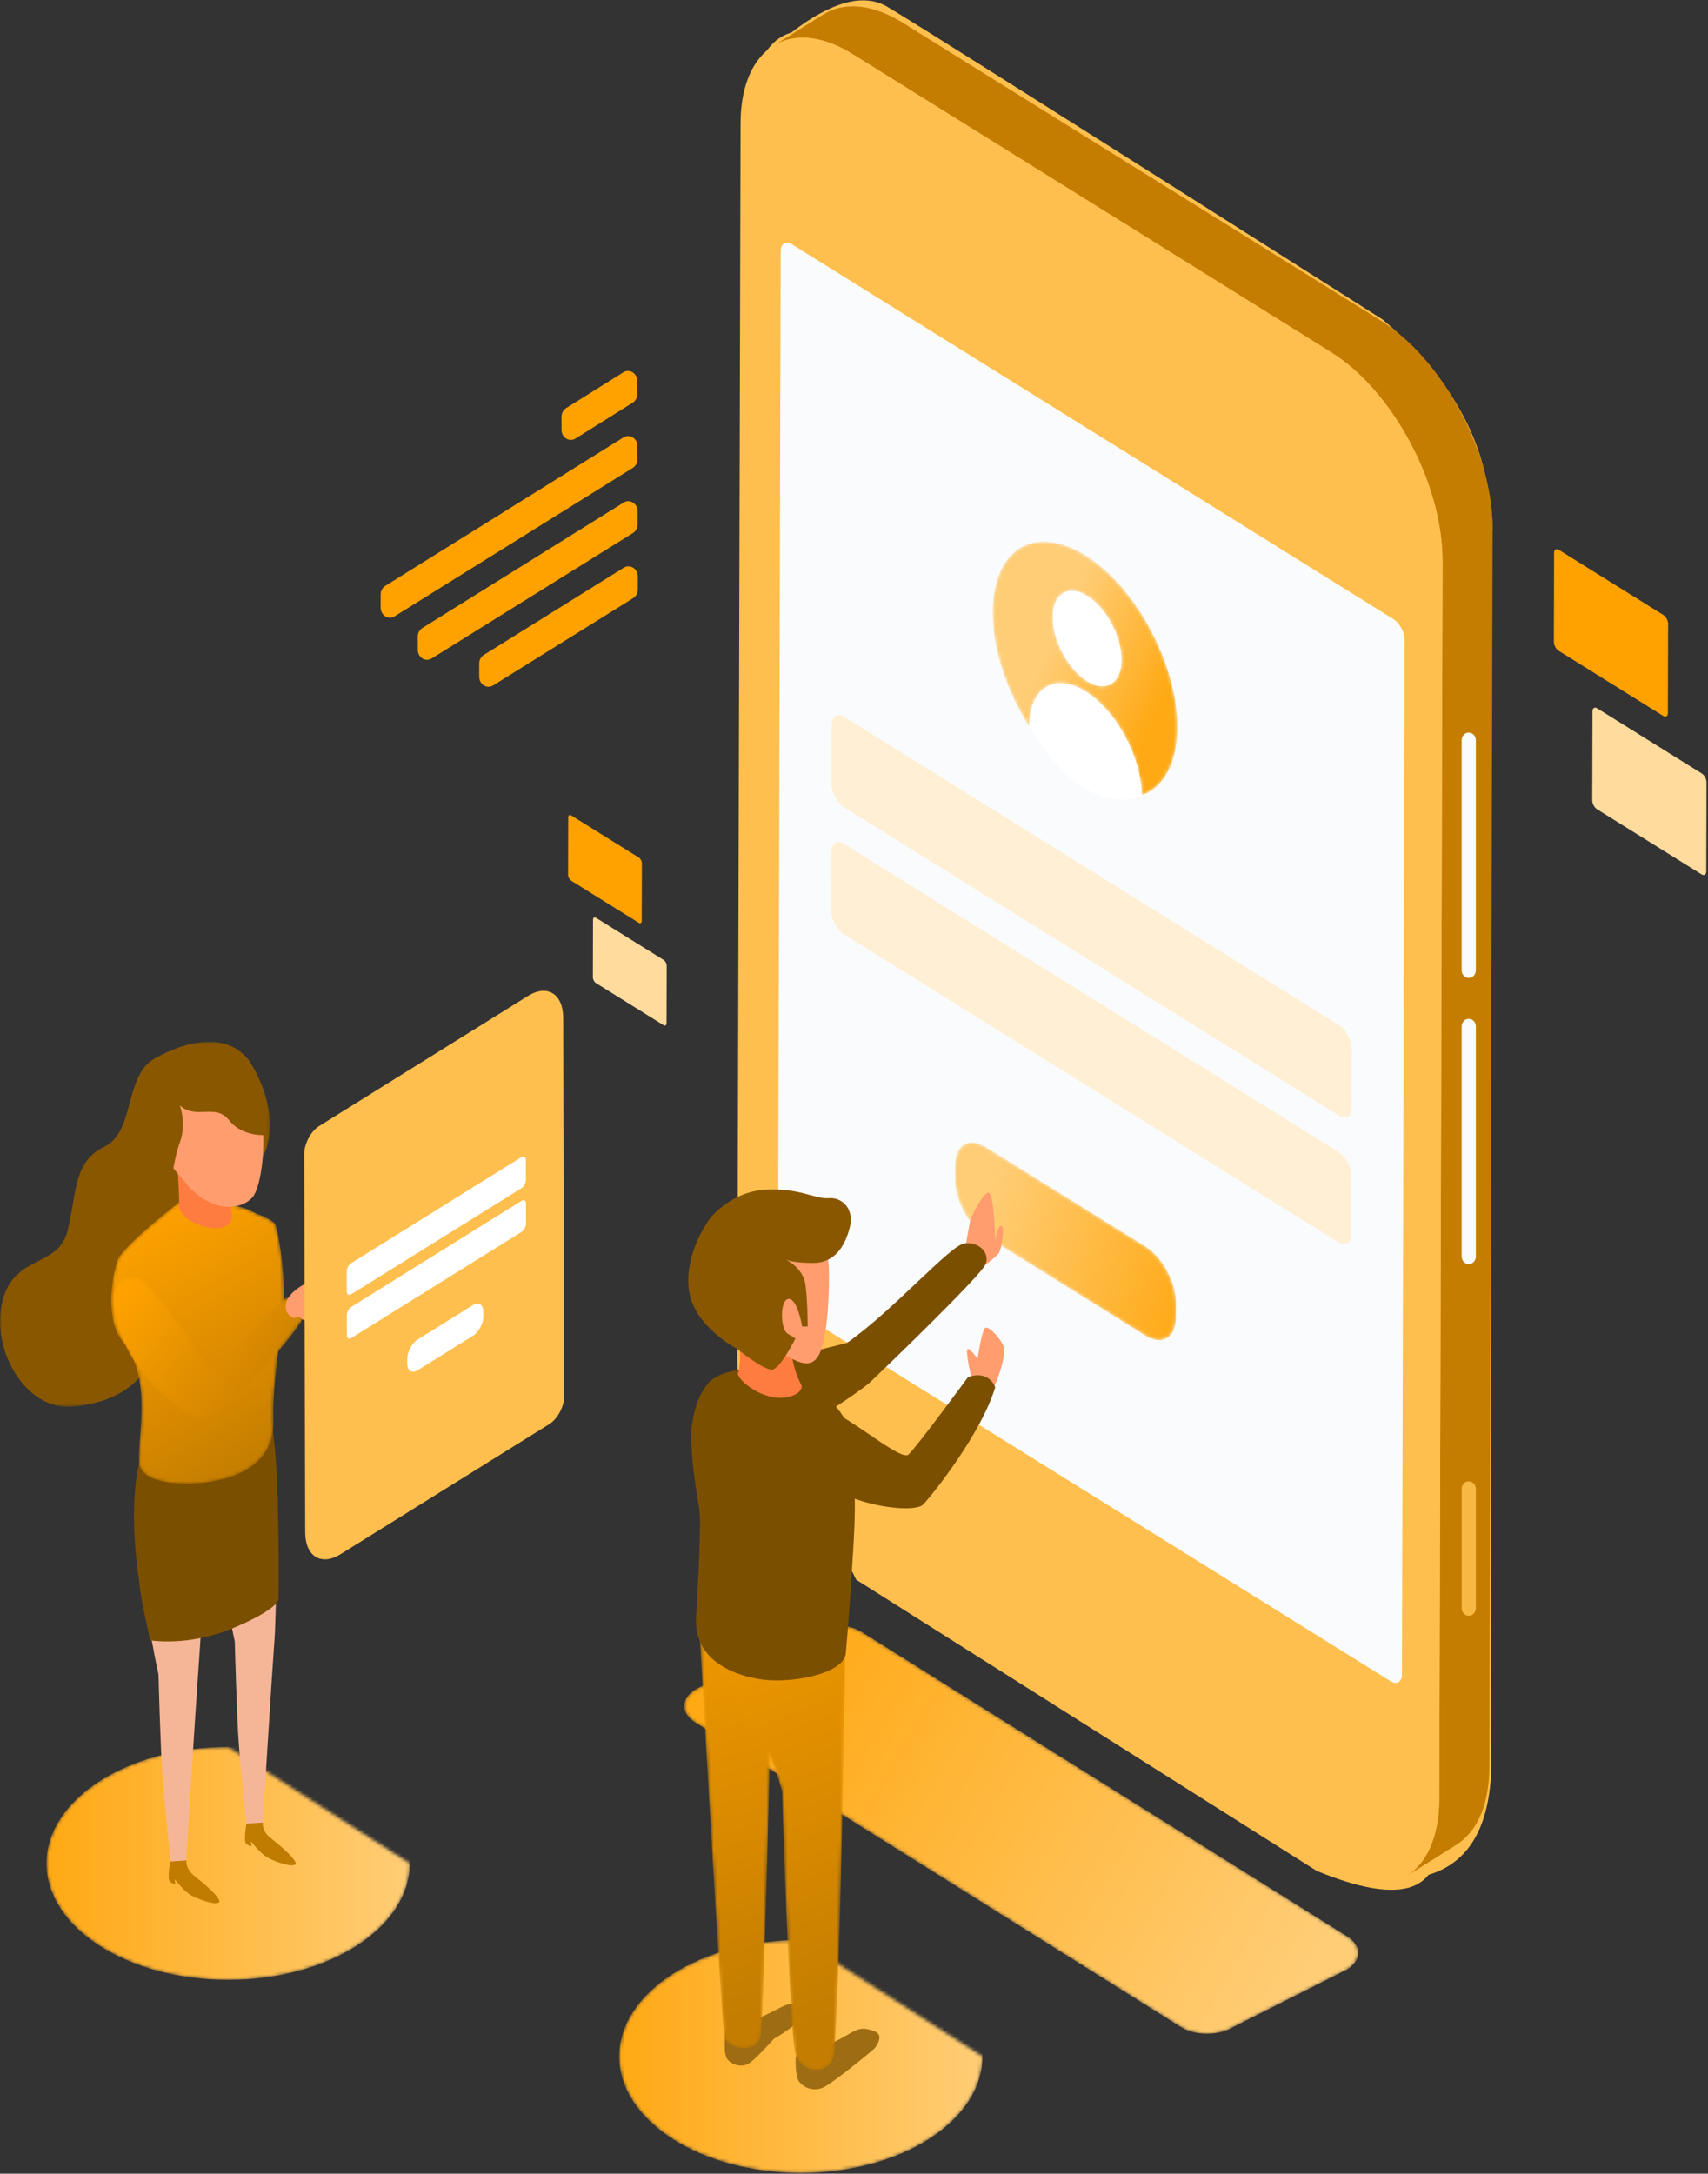 <?xml version="1.0" encoding="UTF-8"?>
<svg width="518px" height="659px" viewBox="0 0 518 659" version="1.1" xmlns="http://www.w3.org/2000/svg" xmlns:xlink="http://www.w3.org/1999/xlink">
    <rect x="0" y="0" width="518" height="659" fill="#333333" stroke="none"/>
    <!-- Generator: Sketch 53 (72520) - https://sketchapp.com -->
    <title>Group 6</title>
    <desc>Created with Sketch.</desc>
    <defs>
        <path d="M3.895,19.706 L38.426,2.265 C42.852,-0.491 50.013,-0.491 54.411,2.265 L201.69,94.6 C206.096,97.363 206.064,101.832 201.636,104.588 L167.108,122.028 C162.672,124.789 155.528,124.789 151.122,122.028 L3.844,29.695 C-0.554,26.937 -0.539,22.468 3.895,19.706 Z" id="path-1"></path>
        <linearGradient x1="4.848%" y1="31.631%" x2="99.111%" y2="65.1%" id="linearGradient-3">
            <stop stop-color="#FFA914" offset="0%"></stop>
            <stop stop-color="#FFCD76" offset="100%"></stop>
        </linearGradient>
        <path d="M24.877,0.308 C24.645,0.31 24.422,0.333 24.193,0.342 L24.193,0.342 C24.018,0.349 23.839,0.358 23.664,0.369 L23.664,0.369 C23.482,0.382 23.295,0.38 23.116,0.398 L23.116,0.398 C22.449,0.463 21.796,0.565 21.159,0.702 L21.159,0.702 C21.147,0.706 21.135,0.711 21.124,0.715 L21.124,0.715 C20.982,0.745 20.848,0.803 20.707,0.837 L20.707,0.837 C20.052,0.999 19.405,1.17 18.786,1.41 L18.786,1.41 C18.714,1.437 18.644,1.475 18.572,1.503 L18.572,1.503 C18.467,1.543 18.368,1.593 18.263,1.638 L18.263,1.638 C17.494,1.962 16.746,2.335 16.037,2.78 L16.037,2.78 L0.851,12.299 C1.562,11.854 2.311,11.483 3.081,11.156 L3.081,11.156 C3.184,11.112 3.284,11.064 3.388,11.021 L3.388,11.021 C4.076,10.745 4.795,10.536 5.526,10.354 L5.526,10.354 C5.666,10.322 5.796,10.264 5.94,10.234 L5.94,10.234 C6.759,10.054 7.612,9.949 8.48,9.888 L8.48,9.888 C8.655,9.875 8.832,9.868 9.011,9.861 L9.011,9.861 C9.852,9.827 10.71,9.838 11.591,9.917 L11.591,9.917 C11.694,9.926 11.801,9.94 11.906,9.951 L11.906,9.951 C12.824,10.046 13.762,10.198 14.718,10.417 L14.718,10.417 C14.817,10.439 14.914,10.464 15.012,10.488 L15.012,10.488 C15.992,10.723 16.986,11.022 18.003,11.391 L18.003,11.391 C18.071,11.415 18.141,11.438 18.211,11.463 L18.211,11.463 C19.27,11.856 20.343,12.319 21.433,12.855 L21.433,12.855 C21.508,12.893 21.581,12.931 21.654,12.967 L21.654,12.967 C22.761,13.523 23.881,14.144 25.017,14.85 L25.017,14.85 L169.991,105.148 C171.14,105.863 172.271,106.642 173.389,107.478 L173.389,107.478 C173.456,107.526 173.521,107.578 173.59,107.629 L173.59,107.629 C174.629,108.414 175.659,109.251 176.669,110.133 L176.669,110.133 C176.782,110.232 176.896,110.333 177.009,110.432 L177.009,110.432 C177.987,111.296 178.95,112.206 179.897,113.153 L179.897,113.153 C180.008,113.266 180.124,113.378 180.234,113.493 L180.234,113.493 C181.19,114.465 182.13,115.477 183.049,116.525 L183.049,116.525 C183.128,116.615 183.206,116.701 183.285,116.79 L183.285,116.79 C184.264,117.92 185.222,119.087 186.152,120.297 L186.152,120.297 C186.164,120.309 186.174,120.324 186.184,120.336 L186.184,120.336 C187.138,121.575 188.061,122.85 188.956,124.159 L188.956,124.159 C188.956,124.159 188.956,124.159 188.957,124.161 L188.957,124.161 C189.773,125.356 190.558,126.588 191.324,127.835 L191.324,127.835 C191.796,128.61 192.243,129.405 192.696,130.196 L192.696,130.196 C193.071,130.853 193.462,131.501 193.822,132.171 L193.822,132.171 C193.991,132.486 194.153,132.81 194.32,133.13 L194.32,133.13 C194.91,134.256 195.49,135.392 196.032,136.542 L196.032,136.542 C196.09,136.667 196.15,136.791 196.211,136.915 L196.211,136.915 C196.863,138.318 197.486,139.733 198.065,141.16 L198.065,141.16 C198.095,141.234 198.121,141.306 198.152,141.378 L198.152,141.378 C201.763,150.339 203.864,159.719 203.841,168.396 L203.841,168.396 L219.025,158.879 C219.043,151.185 217.373,142.948 214.484,134.936 L214.484,134.936 L214.507,134.92 C214.293,134.326 214.072,133.732 213.845,133.141 L213.845,133.141 C213.679,132.713 213.506,132.286 213.334,131.859 L213.334,131.859 C213.305,131.787 213.277,131.713 213.249,131.641 L213.249,131.641 C213.214,131.56 213.184,131.478 213.15,131.395 L213.15,131.395 C212.908,130.802 212.658,130.214 212.404,129.627 L212.404,129.627 C212.122,128.979 211.832,128.334 211.535,127.691 L211.535,127.691 C211.49,127.592 211.441,127.495 211.395,127.396 L211.395,127.396 C211.336,127.27 211.276,127.148 211.216,127.025 L211.216,127.025 C210.976,126.512 210.734,126.001 210.482,125.493 L210.482,125.493 C210.168,124.856 209.831,124.233 209.5,123.604 L209.5,123.604 C209.335,123.287 209.175,122.967 209.006,122.654 L209.006,122.654 C208.94,122.529 208.879,122.402 208.811,122.277 L208.811,122.277 C208.512,121.732 208.184,121.208 207.876,120.671 L207.876,120.671 C207.426,119.883 206.98,119.089 206.508,118.318 L206.508,118.318 C206.433,118.194 206.364,118.064 206.289,117.942 L206.289,117.942 C205.595,116.822 204.877,115.72 204.141,114.642 L204.141,114.642 L204.14,114.642 L204.14,114.638 C203.646,113.916 203.142,113.203 202.629,112.503 L202.629,112.503 C202.215,111.934 201.795,111.372 201.366,110.819 L201.366,110.819 C201.358,110.805 201.348,110.789 201.336,110.776 L201.336,110.776 C201.333,110.771 201.326,110.762 201.319,110.756 L201.319,110.756 C200.89,110.196 200.451,109.644 200.007,109.1 L200.007,109.1 C199.573,108.565 199.133,108.038 198.689,107.521 L198.689,107.521 C198.615,107.436 198.54,107.355 198.469,107.272 L198.469,107.272 C198.388,107.182 198.31,107.094 198.232,107.004 L198.232,107.004 C197.923,106.651 197.614,106.295 197.299,105.951 L197.299,105.951 C196.826,105.432 196.351,104.923 195.867,104.424 L195.867,104.424 C195.72,104.271 195.568,104.125 195.418,103.974 L195.418,103.974 C195.306,103.859 195.191,103.745 195.077,103.63 L195.077,103.63 C194.844,103.398 194.612,103.155 194.375,102.926 L194.375,102.926 C193.876,102.442 193.372,101.966 192.864,101.504 L192.864,101.504 C192.642,101.302 192.415,101.111 192.193,100.913 L192.193,100.913 C192.08,100.812 191.966,100.712 191.855,100.613 L191.855,100.613 C191.686,100.467 191.522,100.317 191.354,100.175 L191.354,100.175 C190.86,99.754 190.364,99.345 189.862,98.947 L189.862,98.947 C189.501,98.659 189.136,98.385 188.772,98.11 L188.772,98.11 C188.705,98.06 188.64,98.007 188.573,97.957 L188.573,97.957 C188.51,97.912 188.448,97.861 188.387,97.815 L188.387,97.815 C187.908,97.462 187.429,97.118 186.945,96.787 L186.945,96.787 C186.469,96.459 185.99,96.142 185.508,95.838 L185.508,95.838 C185.397,95.768 185.286,95.697 185.174,95.627 L185.174,95.627 L40.2,5.333 C39.838,5.106 39.479,4.89 39.122,4.681 L39.122,4.681 C38.656,4.409 38.19,4.15 37.73,3.903 L37.73,3.903 C37.429,3.743 37.132,3.597 36.837,3.448 L36.837,3.448 C36.763,3.412 36.692,3.372 36.618,3.338 L36.618,3.338 C36.531,3.295 36.441,3.244 36.356,3.203 L36.356,3.203 C35.899,2.983 35.447,2.776 34.996,2.582 L34.996,2.582 C34.537,2.384 34.081,2.198 33.626,2.027 L33.626,2.027 C33.547,1.997 33.472,1.973 33.394,1.946 L33.394,1.946 C33.324,1.917 33.255,1.896 33.185,1.871 L33.185,1.871 C32.878,1.759 32.569,1.646 32.266,1.547 L32.266,1.547 C31.795,1.394 31.326,1.253 30.864,1.129 L30.864,1.129 C30.638,1.069 30.418,1.023 30.196,0.969 L30.196,0.969 C30.099,0.945 30.001,0.92 29.904,0.898 L29.904,0.898 C29.759,0.866 29.614,0.825 29.47,0.794 L29.47,0.794 C28.969,0.69 28.475,0.601 27.983,0.531 L27.983,0.531 C27.683,0.488 27.386,0.463 27.089,0.432 L27.089,0.432 C26.983,0.421 26.878,0.405 26.773,0.398 L26.773,0.398 C26.675,0.389 26.571,0.373 26.473,0.364 L26.473,0.364 C25.97,0.326 25.473,0.308 24.984,0.308 L24.984,0.308 L24.877,0.308 Z" id="path-4"></path>
        <path d="M6.397,10.051 C6.612,10.647 6.819,11.244 7.021,11.844 L7.021,11.844 C7.23,12.467 7.431,13.088 7.623,13.713 L7.623,13.713 C7.819,14.343 8.007,14.975 8.188,15.607 L8.188,15.607 C8.371,16.25 8.545,16.896 8.712,17.54 L8.712,17.54 C8.877,18.189 9.035,18.837 9.186,19.485 L9.186,19.485 C9.332,20.124 9.471,20.765 9.599,21.404 L9.599,21.404 C9.728,22.043 9.848,22.677 9.96,23.314 L9.96,23.314 C10.067,23.934 10.165,24.55 10.255,25.165 L10.255,25.165 C10.345,25.781 10.426,26.395 10.499,27.005 L10.499,27.005 C10.569,27.605 10.631,28.203 10.684,28.8 L10.684,28.8 C10.736,29.396 10.779,29.991 10.814,30.583 L10.814,30.583 C10.849,31.175 10.876,31.766 10.891,32.353 L10.891,32.353 C10.906,32.907 10.913,33.458 10.913,34.006 L10.913,34.006 L9.925,409.273 C9.922,410.664 9.86,411.998 9.748,413.289 L9.748,413.289 C9.738,413.405 9.726,413.52 9.715,413.637 L9.715,413.637 C9.604,414.82 9.449,415.958 9.252,417.052 L9.252,417.052 C9.227,417.198 9.201,417.344 9.172,417.488 L9.172,417.488 C8.969,418.547 8.723,419.56 8.443,420.533 L8.443,420.533 C8.389,420.714 8.333,420.891 8.276,421.069 L8.276,421.069 C7.994,421.986 7.68,422.861 7.326,423.691 L7.326,423.691 C7.29,423.779 7.26,423.878 7.22,423.968 L7.22,423.968 C6.807,424.913 6.35,425.803 5.856,426.636 L5.856,426.636 C5.788,426.75 5.709,426.847 5.641,426.958 L5.641,426.958 C5.228,427.619 4.791,428.242 4.327,428.829 L4.327,428.829 C4.159,429.042 3.982,429.245 3.807,429.448 L3.807,429.448 C3.398,429.918 2.974,430.361 2.531,430.775 L2.531,430.775 C2.351,430.95 2.169,431.128 1.979,431.292 L1.979,431.292 C1.355,431.83 0.706,432.333 0.016,432.767 L0.016,432.767 L15.2,423.248 C15.888,422.816 16.537,422.311 17.163,421.771 L17.163,421.771 C17.355,421.607 17.532,421.431 17.717,421.258 L17.717,421.258 C18.158,420.84 18.582,420.401 18.989,419.929 L18.989,419.929 C19.164,419.724 19.343,419.523 19.511,419.308 L19.511,419.308 C19.975,418.723 20.412,418.102 20.825,417.439 L20.825,417.439 C20.891,417.326 20.972,417.231 21.038,417.115 L21.038,417.115 C21.053,417.092 21.072,417.069 21.087,417.043 L21.087,417.043 C21.551,416.257 21.98,415.423 22.37,414.537 L22.37,414.537 C22.38,414.508 22.39,414.478 22.404,414.451 L22.404,414.451 C22.442,414.359 22.475,414.26 22.512,414.166 L22.512,414.166 C22.749,413.61 22.976,413.048 23.183,412.454 L23.183,412.454 C23.283,412.162 23.367,411.853 23.458,411.554 L23.458,411.554 C23.515,411.372 23.573,411.194 23.627,411.012 L23.627,411.012 C23.675,410.848 23.73,410.693 23.775,410.526 L23.775,410.526 C23.942,409.921 24.091,409.298 24.228,408.657 L24.228,408.657 C24.274,408.434 24.313,408.2 24.355,407.973 L24.355,407.973 C24.385,407.825 24.41,407.679 24.436,407.532 L24.436,407.532 C24.478,407.308 24.523,407.092 24.561,406.865 L24.561,406.865 C24.653,406.293 24.733,405.71 24.803,405.115 L24.803,405.115 C24.842,404.789 24.867,404.451 24.899,404.118 L24.899,404.118 C24.91,404.001 24.922,403.887 24.93,403.77 L24.93,403.77 C24.944,403.63 24.962,403.495 24.972,403.355 L24.972,403.355 C25.015,402.789 25.047,402.213 25.072,401.628 L25.072,401.628 C25.094,401.048 25.107,400.458 25.109,399.858 L25.109,399.858 C25.111,399.824 25.111,399.79 25.111,399.754 L25.111,399.754 L26.097,24.488 C26.099,23.939 26.09,23.388 26.075,22.836 L26.075,22.836 C26.059,22.247 26.033,21.656 25.998,21.062 L25.998,21.062 C25.963,20.472 25.92,19.876 25.867,19.281 L25.867,19.281 C25.813,18.686 25.753,18.088 25.681,17.486 L25.681,17.486 C25.611,16.876 25.528,16.26 25.439,15.646 L25.439,15.646 C25.349,15.031 25.251,14.413 25.142,13.796 L25.142,13.796 C25.032,13.16 24.912,12.523 24.783,11.883 L24.783,11.883 C24.655,11.246 24.516,10.605 24.37,9.966 L24.37,9.966 C24.219,9.318 24.061,8.67 23.894,8.021 L23.894,8.021 C23.727,7.377 23.553,6.732 23.372,6.086 L23.372,6.086 C23.191,5.454 23.004,4.822 22.807,4.192 L22.807,4.192 C22.615,3.569 22.414,2.946 22.205,2.325 L22.205,2.325 C22.003,1.725 21.796,1.128 21.579,0.53 L21.579,0.53 L6.397,10.051 Z" id="path-6"></path>
        <path d="M1.565,26.794 L0.581,402.061 C0.519,425.3 15.683,453.633 34.43,465.309 L34.43,465.309 L179.404,555.607 C198.152,567.283 213.414,557.901 213.474,534.661 L213.474,534.661 L214.462,159.394 C214.522,136.137 199.36,107.822 180.613,96.146 L180.613,96.146 L35.639,5.848 C30.164,2.438 24.989,0.823 20.401,0.825 L20.401,0.825 C9.276,0.825 1.609,10.327 1.565,26.794" id="path-8"></path>
        <path d="M0.522,3.203 C0.514,6.034 2.35,9.467 4.621,10.881 L4.621,10.881 L42.006,34.166 C44.275,35.577 46.124,34.443 46.133,31.611 L46.133,31.611 C46.14,28.799 44.302,25.365 42.032,23.952 L42.032,23.952 L4.648,0.667 C3.985,0.254 3.36,0.058 2.804,0.06 L2.804,0.06 C1.455,0.06 0.527,1.21 0.522,3.203" id="path-10"></path>
        <path d="M0.626,9.553 C0.606,17.142 5.556,26.391 11.676,30.202 L11.676,30.202 C17.798,34.016 22.779,30.953 22.799,23.364 L22.799,23.364 C22.819,15.776 17.869,6.53 11.749,2.715 L11.749,2.715 C9.962,1.604 8.275,1.077 6.776,1.077 L6.776,1.077 C3.143,1.077 0.639,4.181 0.626,9.553" id="path-12"></path>
        <path d="M3.453,8.612 C3.254,8.995 3.069,9.391 2.889,9.8 L2.889,9.8 C1.998,11.843 1.352,14.202 0.99,16.854 L0.99,16.854 C0.774,18.442 0.659,20.14 0.654,21.937 L0.654,21.937 C0.653,22.471 0.664,23.012 0.683,23.552 L0.683,23.552 C0.684,23.663 0.688,23.777 0.694,23.89 L0.694,23.89 C0.714,24.418 0.744,24.947 0.783,25.48 L0.783,25.48 C0.791,25.572 0.799,25.665 0.806,25.757 L0.806,25.757 C0.848,26.267 0.893,26.776 0.968,27.473 L0.968,27.473 C1.03,28.019 1.103,28.564 1.182,29.111 L1.182,29.111 C1.198,29.23 1.217,29.345 1.235,29.464 L1.235,29.464 C1.315,30.012 1.405,30.563 1.54,31.292 L1.54,31.292 C1.634,31.812 1.737,32.331 1.848,32.851 L1.848,32.851 C1.869,32.95 1.888,33.047 1.909,33.144 L1.909,33.144 C2.028,33.692 2.156,34.241 2.29,34.788 L2.29,34.788 C2.316,34.902 2.345,35.011 2.372,35.123 L2.372,35.123 C2.655,36.254 2.972,37.384 3.32,38.513 L3.32,38.513 C3.353,38.625 3.386,38.735 3.421,38.845 L3.421,38.845 C3.595,39.396 3.772,39.947 3.959,40.496 L3.959,40.496 C3.99,40.584 4.019,40.67 4.051,40.755 L4.051,40.755 C4.229,41.279 4.416,41.799 4.68,42.51 L4.68,42.51 C4.885,43.059 5.099,43.607 5.319,44.154 L5.319,44.154 C5.364,44.268 5.409,44.379 5.456,44.493 L5.456,44.493 C5.679,45.04 5.908,45.584 6.21,46.275 L6.21,46.275 C6.434,46.788 6.666,47.3 6.903,47.809 L6.903,47.809 C6.946,47.906 6.991,48.002 7.036,48.099 L7.036,48.099 C7.287,48.63 7.542,49.156 7.802,49.68 L7.802,49.68 C7.854,49.781 7.906,49.881 7.956,49.982 L7.956,49.982 C8.223,50.508 8.492,51.028 8.794,51.595 L8.794,51.595 C9.074,52.123 9.364,52.643 9.655,53.16 L9.655,53.16 C9.718,53.268 9.778,53.376 9.84,53.484 L9.84,53.484 C10.129,53.986 10.419,54.485 10.72,54.982 L10.72,54.982 C10.771,55.065 10.821,55.148 10.873,55.232 L10.873,55.232 C11.155,55.695 11.442,56.152 11.863,56.813 L11.863,56.813 C12.08,57.152 12.305,57.481 12.525,57.814 L12.525,57.814 C12.023,56.99 11.763,56.521 11.751,56.496 L11.751,56.496 C11.781,44.835 19.44,40.127 28.863,45.994 L28.863,45.994 C38.189,51.804 45.747,65.832 45.846,77.439 L45.846,77.439 C46.003,77.383 46.163,77.335 46.412,77.237 L46.412,77.237 C46.715,77.115 47.009,76.98 47.301,76.836 L47.301,76.836 C47.363,76.809 47.421,76.778 47.48,76.749 L47.48,76.749 C47.762,76.604 48.042,76.451 48.314,76.283 L48.314,76.283 C48.368,76.253 48.419,76.218 48.471,76.184 L48.471,76.184 C48.751,76.009 49.027,75.826 49.351,75.585 L49.351,75.585 C49.613,75.392 49.866,75.187 50.115,74.971 L50.115,74.971 C50.153,74.938 50.192,74.906 50.232,74.872 L50.232,74.872 C50.479,74.654 50.721,74.421 50.958,74.182 L50.958,74.182 C51.003,74.135 51.048,74.09 51.091,74.043 L51.091,74.043 C51.328,73.799 51.555,73.545 51.777,73.278 L51.777,73.278 C51.811,73.24 51.842,73.199 51.874,73.161 L51.874,73.161 C52.103,72.88 52.326,72.594 52.548,72.281 L52.548,72.281 C52.762,71.98 52.967,71.663 53.164,71.341 L53.164,71.341 C53.196,71.29 53.227,71.242 53.256,71.191 L53.256,71.191 C53.446,70.88 53.625,70.558 53.797,70.226 L53.797,70.226 C53.832,70.163 53.865,70.097 53.898,70.032 L53.898,70.032 C54.07,69.695 54.234,69.35 54.454,68.851 L54.454,68.851 C54.606,68.498 54.75,68.138 54.93,67.655 L54.93,67.655 C55.068,67.272 55.199,66.876 55.322,66.471 L55.322,66.471 C55.344,66.399 55.367,66.325 55.389,66.253 L55.389,66.253 C55.507,65.855 55.616,65.444 55.719,65.027 L55.719,65.027 C55.739,64.953 55.756,64.879 55.774,64.803 L55.774,64.803 C55.874,64.373 55.971,63.934 56.076,63.363 L56.076,63.363 C56.158,62.922 56.228,62.472 56.318,61.84 L56.318,61.84 C56.38,61.375 56.435,60.898 56.479,60.418 L56.479,60.418 C56.487,60.324 56.497,60.232 56.505,60.137 L56.505,60.137 C56.545,59.652 56.579,59.163 56.604,58.662 L56.604,58.662 C56.605,58.581 56.607,58.5 56.612,58.419 L56.612,58.419 C56.634,57.893 56.649,57.359 56.649,56.813 L56.649,56.813 C56.654,55.014 56.549,53.182 56.34,51.327 L56.34,51.327 C55.993,48.236 55.362,45.08 54.484,41.934 L54.484,41.934 C54.132,40.674 53.74,39.419 53.313,38.166 L53.313,38.166 C53.021,37.316 52.705,36.47 52.383,35.627 L52.383,35.627 C47.445,22.803 38.709,10.884 28.736,4.67 L28.736,4.67 C24.223,1.86 19.957,0.529 16.175,0.529 L16.175,0.529 C10.646,0.529 6.157,3.378 3.453,8.612 M29.255,42.809 C23.519,39.235 18.874,30.55 18.889,23.442 L18.889,23.442 C18.909,16.314 23.589,13.453 29.323,17.027 L29.323,17.027 C35.073,20.608 39.707,29.266 39.689,36.394 L39.689,36.394 C39.674,41.43 37.331,44.347 33.92,44.347 L33.92,44.347 C32.516,44.347 30.932,43.852 29.255,42.809" id="path-14"></path>
        <linearGradient x1="81.117%" y1="79.674%" x2="28.467%" y2="44.783%" id="linearGradient-16">
            <stop stop-color="#FFA914" offset="0%"></stop>
            <stop stop-color="#FFCD76" offset="100%"></stop>
        </linearGradient>
        <path d="M0.928,7.938 L0.92,11.996 C0.903,18.339 5.042,26.056 10.159,29.245 L10.159,29.245 L58.645,59.444 C63.762,62.63 67.912,60.077 67.931,53.733 L67.931,53.733 L67.943,49.676 C67.958,43.349 63.83,35.622 58.715,32.437 L58.715,32.437 L10.231,2.236 C8.737,1.307 7.325,0.866 6.072,0.866 L6.072,0.866 C3.034,0.866 0.941,3.459 0.928,7.938" id="path-17"></path>
        <linearGradient x1="108.704%" y1="73.741%" x2="9.377%" y2="45.826%" id="linearGradient-19">
            <stop stop-color="#FFA914" offset="0%"></stop>
            <stop stop-color="#FFCD76" offset="100%"></stop>
        </linearGradient>
        <path d="M111.051,35.545 C111.051,55.049 86.384,70.861 55.956,70.861 C25.53,70.861 0.863,55.049 0.863,35.545 C0.863,16.041 25.53,0.229 55.956,0.229" id="path-20"></path>
        <linearGradient x1="0%" y1="49.999%" x2="99.999%" y2="49.999%" id="linearGradient-22">
            <stop stop-color="#FFA914" offset="0%"></stop>
            <stop stop-color="#FFCD76" offset="100%"></stop>
        </linearGradient>
        <path d="M7.726,121.536 C8.55,124.942 17.115,126.9 18.704,121.487 L18.704,121.487 C19.712,118.054 22.199,9.242 22.199,9.242 L22.199,9.242 L0.299,0.55 C0.299,0.55 6.901,118.13 7.726,121.536" id="path-23"></path>
        <linearGradient x1="45.033%" y1="-42.218%" x2="51.524%" y2="91.102%" id="linearGradient-25">
            <stop stop-color="#FFA200" offset="0%"></stop>
            <stop stop-color="#C47D00" offset="100%"></stop>
        </linearGradient>
        <path d="M25.258,0.648 C15.733,0.094 0.985,0.535 0.467,8.507 L0.467,8.507 C-0.299,20.318 4.833,28.742 9.783,34.475 L9.783,34.475 C13.44,38.71 15.875,46.812 16.898,50.762 L16.898,50.762 C17.766,81.944 19.68,125.92 20.877,130.129 L20.877,130.129 C22.803,136.908 32.284,136.602 32.711,130.001 L32.711,130.001 C34.632,107.69 36.148,5.459 36.148,5.459 L36.148,5.459 C35.792,1.82 32.696,0.011 29.076,0.011 L29.076,0.011 C27.835,0.011 26.533,0.223 25.258,0.648" id="path-26"></path>
        <linearGradient x1="38.786%" y1="-42.218%" x2="53.442%" y2="91.102%" id="linearGradient-28">
            <stop stop-color="#FFA200" offset="0%"></stop>
            <stop stop-color="#C47D00" offset="100%"></stop>
        </linearGradient>
        <path d="M110.924,35.8 C110.924,55.306 86.259,71.116 55.833,71.116 C25.405,71.116 0.738,55.306 0.738,35.8 C0.738,16.296 25.405,0.484 55.833,0.484" id="path-29"></path>
        <linearGradient x1="0%" y1="50%" x2="100%" y2="50%" id="linearGradient-31">
            <stop stop-color="#FFA914" offset="0%"></stop>
            <stop stop-color="#FFCD76" offset="100%"></stop>
        </linearGradient>
        <path d="M2.4,27.136 C7.949,36.866 21.473,48.837 27.369,48.837 L27.369,48.837 C33.265,48.837 63.436,45.845 65.865,42.851 L65.865,42.851 C68.291,39.856 66.212,35.741 64.476,35.741 L64.476,35.741 C62.744,35.741 40.894,36.866 35.694,35.741 L35.694,35.741 C30.49,34.621 25.982,33.499 22.88,21.085 L22.88,21.085 C17.692,2.314 9.682,0.949 9.682,0.949 L9.682,0.949 C9.528,0.933 9.374,0.924 9.223,0.924 L9.223,0.924 C2.171,0.924 -3.031,17.616 2.4,27.136" id="path-32"></path>
        <polygon id="path-34" points="0 0.934 81.844 0.934 81.844 111.607 0 111.607"></polygon>
        <path d="M21.207,0.798 C21.207,0.798 4.054,14.02 2.358,18.419 L2.358,18.419 C0.663,22.817 -1.736,36.504 3.834,43.216 L3.834,43.216 C13.478,54.84 7.67,74.81 8.942,80.683 L8.942,80.683 C10.217,86.558 23.303,87.286 32.387,85.392 L32.387,85.392 C41.471,83.498 49.885,78.485 49.541,67.058 L49.541,67.058 C49.197,55.63 51.999,39.956 52.577,34.808 L52.577,34.808 C53.151,29.661 52.525,16.732 50.31,8.066 L50.31,8.066 C49.843,6.235 44.137,4.317 44.137,4.317 L44.137,4.317 C44.137,4.317 39.068,0.704 25.178,0.704 L25.178,0.704 C23.926,0.704 22.604,0.735 21.207,0.798" id="path-36"></path>
        <linearGradient x1="31.994%" y1="0%" x2="69.54%" y2="100%" id="linearGradient-38">
            <stop stop-color="#FFA200" offset="0%"></stop>
            <stop stop-color="#C47D00" offset="100%"></stop>
        </linearGradient>
        <path d="M1.083,0.952 L22.636,8.28 L42.713,2.227 C42.418,3.183 37.104,20.702 25.59,23.887 C17.312,26.175 7.537,18.278 2.679,13.647 C2.412,10.407 1.771,7.177 0.587,4.166 L1.083,0.952 Z" id="path-39"></path>
        <path d="M2.121,14.461 C6.978,31.295 23.277,43.643 29.173,42.896 L29.173,42.896 C35.069,42.147 58.999,14.836 58.999,11.467 L58.999,11.467 C58.999,8.102 56.223,5.857 53.448,6.604 L53.448,6.604 C50.674,7.353 32.294,28.679 30.56,27.93 L30.56,27.93 C28.826,27.18 18.075,7.728 8.712,0.619 L8.712,0.619 C8.712,0.619 7.924,0.412 6.849,0.412 L6.849,0.412 C3.829,0.412 -1.459,2.042 2.121,14.461" id="path-41"></path>
        <linearGradient x1="1.959%" y1="23.205%" x2="102.134%" y2="76.795%" id="linearGradient-43">
            <stop stop-color="#FFA200" offset="0%"></stop>
            <stop stop-color="#C47D00" offset="100%"></stop>
            <stop stop-color="#C47D00" offset="100%"></stop>
        </linearGradient>
    </defs>
    <g id="Page-1" stroke="none" stroke-width="1" fill="none" fill-rule="evenodd">
        <g id="Mobile_Screen1-Copy-15" transform="translate(-116, -228)">
            <g id="Group-6" transform="translate(116, 228)">
                <g id="Group-141" transform="translate(0, 0.039)">
                    <path d="M239.884,9.918 C252.174,0.438 261.921,-2.192 269.126,2.03 C276.33,6.251 326.378,37.841 419.269,96.798 C441.203,115.294 452.17,136.221 452.17,159.58 C452.17,182.94 452.17,309.266 452.17,538.558 C451.152,554.766 444.99,564.652 433.684,568.216 C422.379,571.78 357.779,385.681 239.884,9.918 Z" id="Path-1243" fill="#FFBF4E" fill-rule="nonzero"></path>
                    <path d="M227.146,30.209 L227.146,412.775 L259.656,478.873 L399.321,567.153 C423.984,577.302 436.315,573.997 436.315,557.238 C436.315,540.479 437,411.017 438.371,168.852 C433.7,136.576 422.163,115.006 403.76,104.143 C385.358,93.28 338.666,64.188 263.683,16.866 C248.098,6.827 237.394,6.827 231.571,16.866 C228.621,21.039 227.146,25.487 227.146,30.209 Z" id="Path-1242" fill="#FFBF4E" fill-rule="nonzero"></path>
                    <g id="Group-20" transform="translate(115.157, 112.399)">
                        <g id="Group-3" transform="translate(91.792, 380.051)">
                            <mask id="mask-2" fill="white">
                                <use xlink:href="#path-1"></use>
                            </mask>
                            <g id="Clip-2"></g>
                            <path d="M3.895,19.706 C-0.539,22.468 -0.554,26.937 3.844,29.695 L151.122,122.028 C155.528,124.789 162.672,124.789 167.108,122.028 L201.636,104.588 C206.064,101.832 206.096,97.363 201.69,94.6 L54.411,2.265 C50.013,-0.491 42.852,-0.491 38.426,2.265 L3.895,19.706 Z" id="Fill-1" fill="url(#linearGradient-3)" mask="url(#mask-2)"></path>
                        </g>
                        <path d="M55.134,13.935 L55.144,17.902 C55.15,20.239 57.498,21.694 59.373,20.521 L76.713,9.667 C77.584,9.123 78.118,8.118 78.117,7.033 L78.107,3.064 C78.1,0.727 75.752,-0.727 73.877,0.446 L56.535,11.3 C55.666,11.845 55.13,12.85 55.134,13.935" id="Fill-4" fill="#FFA200"></path>
                        <path d="M0.278,67.815 L0.288,71.791 C0.295,74.124 2.638,75.579 4.512,74.412 L76.76,29.412 C77.635,28.868 78.171,27.862 78.169,26.772 L78.159,22.799 C78.152,20.463 75.807,19.009 73.935,20.177 L1.686,65.176 C0.812,65.72 0.275,66.728 0.278,67.815" id="Fill-6" fill="#FFA200"></path>
                        <path d="M30.168,88.753 L30.178,92.729 C30.185,95.062 32.528,96.517 34.404,95.35 L76.863,68.903 C77.738,68.36 78.275,67.353 78.272,66.264 L78.262,62.29 C78.255,59.955 75.912,58.5 74.038,59.667 L31.577,86.114 C30.702,86.658 30.166,87.666 30.168,88.753" id="Fill-8" fill="#FFA200"></path>
                        <path d="M11.533,80.583 L11.543,84.558 C11.549,86.892 13.894,88.346 15.767,87.18 L76.811,49.158 C77.686,48.614 78.222,47.608 78.22,46.518 L78.21,42.545 C78.203,40.21 75.86,38.755 73.986,39.921 L12.941,77.943 C12.067,78.487 11.531,79.495 11.533,80.583" id="Fill-10" fill="#FFA200"></path>
                        <path d="M389.312,74.006 C390.108,74.501 390.75,75.702 390.747,76.69 L390.677,103.697 C390.674,104.684 390.028,105.082 389.232,104.586 L357.537,84.845 C356.739,84.348 356.097,83.147 356.1,82.16 L356.17,55.153 C356.173,54.165 356.819,53.767 357.617,54.264 L389.312,74.006 Z" id="Fill-12" fill="#FFA200"></path>
                        <path d="M400.954,122.054 C401.75,122.55 402.392,123.752 402.389,124.739 L402.317,151.747 C402.316,152.732 401.67,153.13 400.874,152.635 L369.177,132.893 C368.379,132.398 367.738,131.195 367.742,130.21 L367.812,103.202 C367.815,102.213 368.461,101.817 369.259,102.313 L400.954,122.054 Z" id="Fill-14" fill="#FFDB9D"></path>
                        <path d="M78.584,147.544 C79.098,147.864 79.513,148.64 79.511,149.278 L79.465,166.728 C79.463,167.365 79.046,167.621 78.532,167.302 L58.054,154.548 C57.538,154.225 57.123,153.449 57.124,152.812 L57.169,135.364 C57.171,134.725 57.59,134.467 58.104,134.79 L78.584,147.544 Z" id="Fill-16" fill="#FFA200"></path>
                        <path d="M86.105,178.588 C86.619,178.909 87.035,179.685 87.033,180.322 L86.986,197.772 C86.985,198.41 86.567,198.665 86.053,198.347 L65.575,185.592 C65.06,185.27 64.644,184.494 64.646,183.857 L64.691,166.408 C64.693,165.769 65.112,165.512 65.626,165.834 L86.105,178.588 Z" id="Fill-18" fill="#FFDB9D"></path>
                    </g>
                    <g id="Group-23" transform="translate(233.652, 1.571)">
                        <mask id="mask-5" fill="white">
                            <use xlink:href="#path-4"></use>
                        </mask>
                        <use id="Clip-22" fill="#C47D00" xlink:href="#path-4"></use>
                        <path d="M24.877,0.308 C24.645,0.31 24.422,0.333 24.193,0.342 L24.193,0.342 C24.018,0.349 23.839,0.358 23.664,0.369 L23.664,0.369 C23.482,0.382 23.295,0.38 23.116,0.398 L23.116,0.398 C22.449,0.463 21.796,0.565 21.159,0.702 L21.159,0.702 C21.147,0.706 21.135,0.711 21.124,0.715 L21.124,0.715 C20.982,0.745 20.848,0.803 20.707,0.837 L20.707,0.837 C20.052,0.999 19.405,1.17 18.786,1.41 L18.786,1.41 C18.714,1.437 18.644,1.475 18.572,1.503 L18.572,1.503 C18.467,1.543 18.368,1.593 18.263,1.638 L18.263,1.638 C17.494,1.962 16.746,2.335 16.037,2.78 L16.037,2.78 L0.851,12.299 C1.562,11.854 2.311,11.483 3.081,11.156 L3.081,11.156 C3.184,11.112 3.284,11.064 3.388,11.021 L3.388,11.021 C4.076,10.745 4.795,10.536 5.526,10.354 L5.526,10.354 C5.666,10.322 5.796,10.264 5.94,10.234 L5.94,10.234 C6.759,10.054 7.612,9.949 8.48,9.888 L8.48,9.888 C8.655,9.875 8.832,9.868 9.011,9.861 L9.011,9.861 C9.852,9.827 10.71,9.838 11.591,9.917 L11.591,9.917 C11.694,9.926 11.801,9.94 11.906,9.951 L11.906,9.951 C12.824,10.046 13.762,10.198 14.718,10.417 L14.718,10.417 C14.817,10.439 14.914,10.464 15.012,10.488 L15.012,10.488 C15.992,10.723 16.986,11.022 18.003,11.391 L18.003,11.391 C18.071,11.415 18.141,11.438 18.211,11.463 L18.211,11.463 C19.27,11.856 20.343,12.319 21.433,12.855 L21.433,12.855 C21.508,12.893 21.581,12.931 21.654,12.967 L21.654,12.967 C22.761,13.523 23.881,14.144 25.017,14.85 L25.017,14.85 L169.991,105.148 C171.14,105.863 172.271,106.642 173.389,107.478 L173.389,107.478 C173.456,107.526 173.521,107.578 173.59,107.629 L173.59,107.629 C174.629,108.414 175.659,109.251 176.669,110.133 L176.669,110.133 C176.782,110.232 176.896,110.333 177.009,110.432 L177.009,110.432 C177.987,111.296 178.95,112.206 179.897,113.153 L179.897,113.153 C180.008,113.266 180.124,113.378 180.234,113.493 L180.234,113.493 C181.19,114.465 182.13,115.477 183.049,116.525 L183.049,116.525 C183.128,116.615 183.206,116.701 183.285,116.79 L183.285,116.79 C184.264,117.92 185.222,119.087 186.152,120.297 L186.152,120.297 C186.164,120.309 186.174,120.324 186.184,120.336 L186.184,120.336 C187.138,121.575 188.061,122.85 188.956,124.159 L188.956,124.159 C188.956,124.159 188.956,124.159 188.957,124.161 L188.957,124.161 C189.773,125.356 190.558,126.588 191.324,127.835 L191.324,127.835 C191.796,128.61 192.243,129.405 192.696,130.196 L192.696,130.196 C193.071,130.853 193.462,131.501 193.822,132.171 L193.822,132.171 C193.991,132.486 194.153,132.81 194.32,133.13 L194.32,133.13 C194.91,134.256 195.49,135.392 196.032,136.542 L196.032,136.542 C196.09,136.667 196.15,136.791 196.211,136.915 L196.211,136.915 C196.863,138.318 197.486,139.733 198.065,141.16 L198.065,141.16 C198.095,141.234 198.121,141.306 198.152,141.378 L198.152,141.378 C201.763,150.339 203.864,159.719 203.841,168.396 L203.841,168.396 L219.025,158.879 C219.043,151.185 217.373,142.948 214.484,134.936 L214.484,134.936 L214.507,134.92 C214.293,134.326 214.072,133.732 213.845,133.141 L213.845,133.141 C213.679,132.713 213.506,132.286 213.334,131.859 L213.334,131.859 C213.305,131.787 213.277,131.713 213.249,131.641 L213.249,131.641 C213.214,131.56 213.184,131.478 213.15,131.395 L213.15,131.395 C212.908,130.802 212.658,130.214 212.404,129.627 L212.404,129.627 C212.122,128.979 211.832,128.334 211.535,127.691 L211.535,127.691 C211.49,127.592 211.441,127.495 211.395,127.396 L211.395,127.396 C211.336,127.27 211.276,127.148 211.216,127.025 L211.216,127.025 C210.976,126.512 210.734,126.001 210.482,125.493 L210.482,125.493 C210.168,124.856 209.831,124.233 209.5,123.604 L209.5,123.604 C209.335,123.287 209.175,122.967 209.006,122.654 L209.006,122.654 C208.94,122.529 208.879,122.402 208.811,122.277 L208.811,122.277 C208.512,121.732 208.184,121.208 207.876,120.671 L207.876,120.671 C207.426,119.883 206.98,119.089 206.508,118.318 L206.508,118.318 C206.433,118.194 206.364,118.064 206.289,117.942 L206.289,117.942 C205.595,116.822 204.877,115.72 204.141,114.642 L204.141,114.642 L204.14,114.642 L204.14,114.638 C203.646,113.916 203.142,113.203 202.629,112.503 L202.629,112.503 C202.215,111.934 201.795,111.372 201.366,110.819 L201.366,110.819 C201.358,110.805 201.348,110.789 201.336,110.776 L201.336,110.776 C201.333,110.771 201.326,110.762 201.319,110.756 L201.319,110.756 C200.89,110.196 200.451,109.644 200.007,109.1 L200.007,109.1 C199.573,108.565 199.133,108.038 198.689,107.521 L198.689,107.521 C198.615,107.436 198.54,107.355 198.469,107.272 L198.469,107.272 C198.388,107.182 198.31,107.094 198.232,107.004 L198.232,107.004 C197.923,106.651 197.614,106.295 197.299,105.951 L197.299,105.951 C196.826,105.432 196.351,104.923 195.867,104.424 L195.867,104.424 C195.72,104.271 195.568,104.125 195.418,103.974 L195.418,103.974 C195.306,103.859 195.191,103.745 195.077,103.63 L195.077,103.63 C194.844,103.398 194.612,103.155 194.375,102.926 L194.375,102.926 C193.876,102.442 193.372,101.966 192.864,101.504 L192.864,101.504 C192.642,101.302 192.415,101.111 192.193,100.913 L192.193,100.913 C192.08,100.812 191.966,100.712 191.855,100.613 L191.855,100.613 C191.686,100.467 191.522,100.317 191.354,100.175 L191.354,100.175 C190.86,99.754 190.364,99.345 189.862,98.947 L189.862,98.947 C189.501,98.659 189.136,98.385 188.772,98.11 L188.772,98.11 C188.705,98.06 188.64,98.007 188.573,97.957 L188.573,97.957 C188.51,97.912 188.448,97.861 188.387,97.815 L188.387,97.815 C187.908,97.462 187.429,97.118 186.945,96.787 L186.945,96.787 C186.469,96.459 185.99,96.142 185.508,95.838 L185.508,95.838 C185.397,95.768 185.286,95.697 185.174,95.627 L185.174,95.627 L40.2,5.333 C39.838,5.106 39.479,4.89 39.122,4.681 L39.122,4.681 C38.656,4.409 38.19,4.15 37.73,3.903 L37.73,3.903 C37.429,3.743 37.132,3.597 36.837,3.448 L36.837,3.448 C36.763,3.412 36.692,3.372 36.618,3.338 L36.618,3.338 C36.531,3.295 36.441,3.244 36.356,3.203 L36.356,3.203 C35.899,2.983 35.447,2.776 34.996,2.582 L34.996,2.582 C34.537,2.384 34.081,2.198 33.626,2.027 L33.626,2.027 C33.547,1.997 33.472,1.973 33.394,1.946 L33.394,1.946 C33.324,1.917 33.255,1.896 33.185,1.871 L33.185,1.871 C32.878,1.759 32.569,1.646 32.266,1.547 L32.266,1.547 C31.795,1.394 31.326,1.253 30.864,1.129 L30.864,1.129 C30.638,1.069 30.418,1.023 30.196,0.969 L30.196,0.969 C30.099,0.945 30.001,0.92 29.904,0.898 L29.904,0.898 C29.759,0.866 29.614,0.825 29.47,0.794 L29.47,0.794 C28.969,0.69 28.475,0.601 27.983,0.531 L27.983,0.531 C27.683,0.488 27.386,0.463 27.089,0.432 L27.089,0.432 C26.983,0.421 26.878,0.405 26.773,0.398 L26.773,0.398 C26.675,0.389 26.571,0.373 26.473,0.364 L26.473,0.364 C25.97,0.326 25.473,0.308 24.984,0.308 L24.984,0.308 L24.877,0.308 Z" id="Fill-21" mask="url(#mask-5)"></path>
                    </g>
                    <g id="Group-26" transform="translate(426.58, 135.962)">
                        <mask id="mask-7" fill="white">
                            <use xlink:href="#path-6"></use>
                        </mask>
                        <use id="Clip-25" fill="#C47D00" xlink:href="#path-6"></use>
                        <path d="M6.397,10.051 C6.612,10.647 6.819,11.244 7.021,11.844 L7.021,11.844 C7.23,12.467 7.431,13.088 7.623,13.713 L7.623,13.713 C7.819,14.343 8.007,14.975 8.188,15.607 L8.188,15.607 C8.371,16.25 8.545,16.896 8.712,17.54 L8.712,17.54 C8.877,18.189 9.035,18.837 9.186,19.485 L9.186,19.485 C9.332,20.124 9.471,20.765 9.599,21.404 L9.599,21.404 C9.728,22.043 9.848,22.677 9.96,23.314 L9.96,23.314 C10.067,23.934 10.165,24.55 10.255,25.165 L10.255,25.165 C10.345,25.781 10.426,26.395 10.499,27.005 L10.499,27.005 C10.569,27.605 10.631,28.203 10.684,28.8 L10.684,28.8 C10.736,29.396 10.779,29.991 10.814,30.583 L10.814,30.583 C10.849,31.175 10.876,31.766 10.891,32.353 L10.891,32.353 C10.906,32.907 10.913,33.458 10.913,34.006 L10.913,34.006 L9.925,409.273 C9.922,410.664 9.86,411.998 9.748,413.289 L9.748,413.289 C9.738,413.405 9.726,413.52 9.715,413.637 L9.715,413.637 C9.604,414.82 9.449,415.958 9.252,417.052 L9.252,417.052 C9.227,417.198 9.201,417.344 9.172,417.488 L9.172,417.488 C8.969,418.547 8.723,419.56 8.443,420.533 L8.443,420.533 C8.389,420.714 8.333,420.891 8.276,421.069 L8.276,421.069 C7.994,421.986 7.68,422.861 7.326,423.691 L7.326,423.691 C7.29,423.779 7.26,423.878 7.22,423.968 L7.22,423.968 C6.807,424.913 6.35,425.803 5.856,426.636 L5.856,426.636 C5.788,426.75 5.709,426.847 5.641,426.958 L5.641,426.958 C5.228,427.619 4.791,428.242 4.327,428.829 L4.327,428.829 C4.159,429.042 3.982,429.245 3.807,429.448 L3.807,429.448 C3.398,429.918 2.974,430.361 2.531,430.775 L2.531,430.775 C2.351,430.95 2.169,431.128 1.979,431.292 L1.979,431.292 C1.355,431.83 0.706,432.333 0.016,432.767 L0.016,432.767 L15.2,423.248 C15.888,422.816 16.537,422.311 17.163,421.771 L17.163,421.771 C17.355,421.607 17.532,421.431 17.717,421.258 L17.717,421.258 C18.158,420.84 18.582,420.401 18.989,419.929 L18.989,419.929 C19.164,419.724 19.343,419.523 19.511,419.308 L19.511,419.308 C19.975,418.723 20.412,418.102 20.825,417.439 L20.825,417.439 C20.891,417.326 20.972,417.231 21.038,417.115 L21.038,417.115 C21.053,417.092 21.072,417.069 21.087,417.043 L21.087,417.043 C21.551,416.257 21.98,415.423 22.37,414.537 L22.37,414.537 C22.38,414.508 22.39,414.478 22.404,414.451 L22.404,414.451 C22.442,414.359 22.475,414.26 22.512,414.166 L22.512,414.166 C22.749,413.61 22.976,413.048 23.183,412.454 L23.183,412.454 C23.283,412.162 23.367,411.853 23.458,411.554 L23.458,411.554 C23.515,411.372 23.573,411.194 23.627,411.012 L23.627,411.012 C23.675,410.848 23.73,410.693 23.775,410.526 L23.775,410.526 C23.942,409.921 24.091,409.298 24.228,408.657 L24.228,408.657 C24.274,408.434 24.313,408.2 24.355,407.973 L24.355,407.973 C24.385,407.825 24.41,407.679 24.436,407.532 L24.436,407.532 C24.478,407.308 24.523,407.092 24.561,406.865 L24.561,406.865 C24.653,406.293 24.733,405.71 24.803,405.115 L24.803,405.115 C24.842,404.789 24.867,404.451 24.899,404.118 L24.899,404.118 C24.91,404.001 24.922,403.887 24.93,403.77 L24.93,403.77 C24.944,403.63 24.962,403.495 24.972,403.355 L24.972,403.355 C25.015,402.789 25.047,402.213 25.072,401.628 L25.072,401.628 C25.094,401.048 25.107,400.458 25.109,399.858 L25.109,399.858 C25.111,399.824 25.111,399.79 25.111,399.754 L25.111,399.754 L26.097,24.488 C26.099,23.939 26.09,23.388 26.075,22.836 L26.075,22.836 C26.059,22.247 26.033,21.656 25.998,21.062 L25.998,21.062 C25.963,20.472 25.92,19.876 25.867,19.281 L25.867,19.281 C25.813,18.686 25.753,18.088 25.681,17.486 L25.681,17.486 C25.611,16.876 25.528,16.26 25.439,15.646 L25.439,15.646 C25.349,15.031 25.251,14.413 25.142,13.796 L25.142,13.796 C25.032,13.16 24.912,12.523 24.783,11.883 L24.783,11.883 C24.655,11.246 24.516,10.605 24.37,9.966 L24.37,9.966 C24.219,9.318 24.061,8.67 23.894,8.021 L23.894,8.021 C23.727,7.377 23.553,6.732 23.372,6.086 L23.372,6.086 C23.191,5.454 23.004,4.822 22.807,4.192 L22.807,4.192 C22.615,3.569 22.414,2.946 22.205,2.325 L22.205,2.325 C22.003,1.725 21.796,1.128 21.579,0.53 L21.579,0.53 L6.397,10.051 Z" id="Fill-24" mask="url(#mask-7)"></path>
                    </g>
                    <g id="Group-29" transform="translate(223.03, 10.574)">
                        <mask id="mask-9" fill="white">
                            <use xlink:href="#path-8"></use>
                        </mask>
                        <use id="Clip-28" fill="#FFBF4E" xlink:href="#path-8"></use>
                        <path d="M1.565,26.794 L0.581,402.061 C0.519,425.3 15.683,453.633 34.43,465.309 L34.43,465.309 L179.404,555.607 C198.152,567.283 213.414,557.901 213.474,534.661 L213.474,534.661 L214.462,159.394 C214.522,136.137 199.36,107.822 180.613,96.146 L180.613,96.146 L35.639,5.848 C30.164,2.438 24.989,0.823 20.401,0.825 L20.401,0.825 C9.276,0.825 1.609,10.327 1.565,26.794" id="Fill-27" mask="url(#mask-9)"></path>
                    </g>
                    <g id="Group-32" transform="translate(308.146, 85.549)">
                        <mask id="mask-11" fill="white">
                            <use xlink:href="#path-10"></use>
                        </mask>
                        <g id="Clip-31"></g>
                        <path d="M0.522,3.203 C0.514,6.034 2.35,9.467 4.621,10.881 L4.621,10.881 L42.006,34.166 C44.275,35.577 46.124,34.443 46.133,31.611 L46.133,31.611 C46.14,28.799 44.302,25.365 42.032,23.952 L42.032,23.952 L4.648,0.667 C3.985,0.254 3.36,0.058 2.804,0.06 L2.804,0.06 C1.455,0.06 0.527,1.21 0.522,3.203" id="Fill-30" mask="url(#mask-11)"></path>
                    </g>
                    <g id="Group-35" transform="translate(318.767, 464.286)">
                        <mask id="mask-13" fill="white">
                            <use xlink:href="#path-12"></use>
                        </mask>
                        <g id="Clip-34"></g>
                        <path d="M0.626,9.553 C0.606,17.142 5.556,26.391 11.676,30.202 L11.676,30.202 C17.798,34.016 22.779,30.953 22.799,23.364 L22.799,23.364 C22.819,15.776 17.869,6.53 11.749,2.715 L11.749,2.715 C9.962,1.604 8.275,1.077 6.776,1.077 L6.776,1.077 C3.143,1.077 0.639,4.181 0.626,9.553" id="Fill-33" mask="url(#mask-13)"></path>
                    </g>
                    <g id="Group-48" transform="translate(235.32, 72.946)">
                        <path d="M187.287,114.713 C189.171,115.887 190.693,118.73 190.687,121.067 L189.862,434.627 C189.856,436.961 188.325,437.904 186.439,436.73 L4.026,323.115 C2.142,321.941 0.62,319.098 0.626,316.761 L1.449,3.201 C1.456,0.865 2.988,-0.076 4.872,1.098 L187.287,114.713 Z" id="Fill-36" fill="#F9FBFC"></path>
                        <path d="M210.127,223.495 L210.127,223.495 C208.937,223.495 207.973,222.454 207.973,221.171 L207.973,151.448 C207.973,150.165 208.937,149.124 210.127,149.124 C211.317,149.124 212.282,150.165 212.282,151.448 L212.282,221.171 C212.282,222.454 211.317,223.495 210.127,223.495" id="Fill-38" fill="#F9FBFC"></path>
                        <path d="M210.127,310.26 L210.127,310.26 C208.937,310.26 207.973,309.221 207.973,307.938 L207.973,238.214 C207.973,236.93 208.937,235.889 210.127,235.889 C211.317,235.889 212.282,236.93 212.282,238.214 L212.282,307.938 C212.282,309.221 211.317,310.26 210.127,310.26" id="Fill-40" fill="#F9FBFC"></path>
                        <path d="M210.127,416.879 L210.127,416.879 C208.937,416.879 207.973,415.838 207.973,414.554 L207.973,378.434 C207.973,377.152 208.937,376.109 210.127,376.109 C211.317,376.109 212.282,377.152 212.282,378.434 L212.282,414.554 C212.282,415.838 211.317,416.879 210.127,416.879" id="Fill-42" fill="#F7B844"></path>
                        <path d="M93.95,136.661 C103.283,142.474 110.842,156.507 110.935,168.116 C110.935,168.21 110.937,168.307 110.937,168.401 C110.545,168.57 103.103,171.769 93.638,166.08 C93.528,166.015 93.418,165.947 93.308,165.878 C85.909,161.269 79.849,152.13 77.688,148.601 C77.137,147.699 76.854,147.19 76.839,147.163 C76.87,135.501 84.527,130.793 93.95,136.661" id="Fill-44" fill="#FFFFFF"></path>
                        <path d="M170.741,237.808 C172.901,239.153 174.641,242.406 174.635,245.066 L174.588,262.748 C174.581,265.425 172.829,266.504 170.668,265.157 L20.757,171.786 C18.597,170.441 16.855,167.186 16.863,164.51 L16.91,146.828 C16.917,144.169 18.669,143.092 20.829,144.437 L170.741,237.808 Z" id="Fill-46" fill="#FFEFD4"></path>
                    </g>
                    <g id="Group-51" transform="translate(300.409, 163.612)">
                        <mask id="mask-15" fill="white">
                            <use xlink:href="#path-14"></use>
                        </mask>
                        <g id="Clip-50"></g>
                        <path d="M3.453,8.612 C3.254,8.995 3.069,9.391 2.889,9.8 L2.889,9.8 C1.998,11.843 1.352,14.202 0.99,16.854 L0.99,16.854 C0.774,18.442 0.659,20.14 0.654,21.937 L0.654,21.937 C0.653,22.471 0.664,23.012 0.683,23.552 L0.683,23.552 C0.684,23.663 0.688,23.777 0.694,23.89 L0.694,23.89 C0.714,24.418 0.744,24.947 0.783,25.48 L0.783,25.48 C0.791,25.572 0.799,25.665 0.806,25.757 L0.806,25.757 C0.848,26.267 0.893,26.776 0.968,27.473 L0.968,27.473 C1.03,28.019 1.103,28.564 1.182,29.111 L1.182,29.111 C1.198,29.23 1.217,29.345 1.235,29.464 L1.235,29.464 C1.315,30.012 1.405,30.563 1.54,31.292 L1.54,31.292 C1.634,31.812 1.737,32.331 1.848,32.851 L1.848,32.851 C1.869,32.95 1.888,33.047 1.909,33.144 L1.909,33.144 C2.028,33.692 2.156,34.241 2.29,34.788 L2.29,34.788 C2.316,34.902 2.345,35.011 2.372,35.123 L2.372,35.123 C2.655,36.254 2.972,37.384 3.32,38.513 L3.32,38.513 C3.353,38.625 3.386,38.735 3.421,38.845 L3.421,38.845 C3.595,39.396 3.772,39.947 3.959,40.496 L3.959,40.496 C3.99,40.584 4.019,40.67 4.051,40.755 L4.051,40.755 C4.229,41.279 4.416,41.799 4.68,42.51 L4.68,42.51 C4.885,43.059 5.099,43.607 5.319,44.154 L5.319,44.154 C5.364,44.268 5.409,44.379 5.456,44.493 L5.456,44.493 C5.679,45.04 5.908,45.584 6.21,46.275 L6.21,46.275 C6.434,46.788 6.666,47.3 6.903,47.809 L6.903,47.809 C6.946,47.906 6.991,48.002 7.036,48.099 L7.036,48.099 C7.287,48.63 7.542,49.156 7.802,49.68 L7.802,49.68 C7.854,49.781 7.906,49.881 7.956,49.982 L7.956,49.982 C8.223,50.508 8.492,51.028 8.794,51.595 L8.794,51.595 C9.074,52.123 9.364,52.643 9.655,53.16 L9.655,53.16 C9.718,53.268 9.778,53.376 9.84,53.484 L9.84,53.484 C10.129,53.986 10.419,54.485 10.72,54.982 L10.72,54.982 C10.771,55.065 10.821,55.148 10.873,55.232 L10.873,55.232 C11.155,55.695 11.442,56.152 11.863,56.813 L11.863,56.813 C12.08,57.152 12.305,57.481 12.525,57.814 L12.525,57.814 C12.023,56.99 11.763,56.521 11.751,56.496 L11.751,56.496 C11.781,44.835 19.44,40.127 28.863,45.994 L28.863,45.994 C38.189,51.804 45.747,65.832 45.846,77.439 L45.846,77.439 C46.003,77.383 46.163,77.335 46.412,77.237 L46.412,77.237 C46.715,77.115 47.009,76.98 47.301,76.836 L47.301,76.836 C47.363,76.809 47.421,76.778 47.48,76.749 L47.48,76.749 C47.762,76.604 48.042,76.451 48.314,76.283 L48.314,76.283 C48.368,76.253 48.419,76.218 48.471,76.184 L48.471,76.184 C48.751,76.009 49.027,75.826 49.351,75.585 L49.351,75.585 C49.613,75.392 49.866,75.187 50.115,74.971 L50.115,74.971 C50.153,74.938 50.192,74.906 50.232,74.872 L50.232,74.872 C50.479,74.654 50.721,74.421 50.958,74.182 L50.958,74.182 C51.003,74.135 51.048,74.09 51.091,74.043 L51.091,74.043 C51.328,73.799 51.555,73.545 51.777,73.278 L51.777,73.278 C51.811,73.24 51.842,73.199 51.874,73.161 L51.874,73.161 C52.103,72.88 52.326,72.594 52.548,72.281 L52.548,72.281 C52.762,71.98 52.967,71.663 53.164,71.341 L53.164,71.341 C53.196,71.29 53.227,71.242 53.256,71.191 L53.256,71.191 C53.446,70.88 53.625,70.558 53.797,70.226 L53.797,70.226 C53.832,70.163 53.865,70.097 53.898,70.032 L53.898,70.032 C54.07,69.695 54.234,69.35 54.454,68.851 L54.454,68.851 C54.606,68.498 54.75,68.138 54.93,67.655 L54.93,67.655 C55.068,67.272 55.199,66.876 55.322,66.471 L55.322,66.471 C55.344,66.399 55.367,66.325 55.389,66.253 L55.389,66.253 C55.507,65.855 55.616,65.444 55.719,65.027 L55.719,65.027 C55.739,64.953 55.756,64.879 55.774,64.803 L55.774,64.803 C55.874,64.373 55.971,63.934 56.076,63.363 L56.076,63.363 C56.158,62.922 56.228,62.472 56.318,61.84 L56.318,61.84 C56.38,61.375 56.435,60.898 56.479,60.418 L56.479,60.418 C56.487,60.324 56.497,60.232 56.505,60.137 L56.505,60.137 C56.545,59.652 56.579,59.163 56.604,58.662 L56.604,58.662 C56.605,58.581 56.607,58.5 56.612,58.419 L56.612,58.419 C56.634,57.893 56.649,57.359 56.649,56.813 L56.649,56.813 C56.654,55.014 56.549,53.182 56.34,51.327 L56.34,51.327 C55.993,48.236 55.362,45.08 54.484,41.934 L54.484,41.934 C54.132,40.674 53.74,39.419 53.313,38.166 L53.313,38.166 C53.021,37.316 52.705,36.47 52.383,35.627 L52.383,35.627 C47.445,22.803 38.709,10.884 28.736,4.67 L28.736,4.67 C24.223,1.86 19.957,0.529 16.175,0.529 L16.175,0.529 C10.646,0.529 6.157,3.378 3.453,8.612 M29.255,42.809 C23.519,39.235 18.874,30.55 18.889,23.442 L18.889,23.442 C18.909,16.314 23.589,13.453 29.323,17.027 L29.323,17.027 C35.073,20.608 39.707,29.266 39.689,36.394 L39.689,36.394 C39.674,41.43 37.331,44.347 33.92,44.347 L33.92,44.347 C32.516,44.347 30.932,43.852 29.255,42.809" id="Fill-49" fill="url(#linearGradient-16)" mask="url(#mask-15)"></path>
                    </g>
                    <g id="Group-56" transform="translate(252.01, 179.015)">
                        <path d="M77.722,1.624 C83.472,5.205 88.106,13.864 88.088,20.99 C88.068,28.102 83.405,30.986 77.655,27.405 C71.919,23.831 67.271,15.147 67.291,8.037 C67.31,0.911 71.986,-1.948 77.722,1.624" id="Fill-52" fill="#FFFFFF"></path>
                        <path d="M153.951,170.222 C156.109,171.567 157.851,174.82 157.844,177.497 L157.798,195.178 C157.791,197.857 156.037,198.917 153.877,197.571 L3.966,104.199 C1.807,102.854 0.064,99.617 0.073,96.94 L0.119,79.26 C0.126,76.582 1.879,75.506 4.038,76.851 L153.951,170.222 Z" id="Fill-54" fill="#FFEFD4"></path>
                    </g>
                    <g id="Group-59" transform="translate(288.727, 345.457)">
                        <mask id="mask-18" fill="white">
                            <use xlink:href="#path-17"></use>
                        </mask>
                        <g id="Clip-58"></g>
                        <path d="M0.928,7.938 L0.92,11.996 C0.903,18.339 5.042,26.056 10.159,29.245 L10.159,29.245 L58.645,59.444 C63.762,62.63 67.912,60.077 67.931,53.733 L67.931,53.733 L67.943,49.676 C67.958,43.349 63.83,35.622 58.715,32.437 L58.715,32.437 L10.231,2.236 C8.737,1.307 7.325,0.866 6.072,0.866 L6.072,0.866 C3.034,0.866 0.941,3.459 0.928,7.938" id="Fill-57" fill="url(#linearGradient-19)" mask="url(#mask-18)"></path>
                    </g>
                    <g id="Group-69" transform="translate(186.921, 361.018)">
                        <g id="Group-62" transform="translate(0, 226.856)">
                            <mask id="mask-21" fill="white">
                                <use xlink:href="#path-20"></use>
                            </mask>
                            <g id="Clip-61"></g>
                            <path d="M111.051,35.545 C111.051,55.049 86.384,70.861 55.956,70.861 C25.53,70.861 0.863,55.049 0.863,35.545 C0.863,16.041 25.53,0.229 55.956,0.229 C86.384,0.229 111.051,16.041 111.051,35.545" id="Fill-60" fill="url(#linearGradient-22)" mask="url(#mask-21)"></path>
                        </g>
                        <path d="M111.887,22.408 C111.887,22.408 115.178,20.043 116,18.858 C116.823,17.675 117.918,10.871 116.823,10.576 C115.725,10.279 114.904,15.012 114.904,15.012 C114.904,15.012 114.629,2.587 113.257,0.812 C111.887,-0.961 107.499,7.911 107.225,9.393 C106.95,10.871 105.853,17.083 105.853,17.083 C105.853,17.083 107.499,22.408 111.887,22.408" id="Fill-63" fill="#FF9D6F"></path>
                        <path d="M28.073,58.078 C28.073,58.078 19.475,67.374 25.508,78.614 C31.541,89.856 72.674,62.048 77.061,57.907 C81.447,53.764 110.24,25.958 111.887,22.408 C113.533,18.859 109.966,15.309 105.578,15.899 C101.192,16.491 83.642,36.608 69.932,46.075 C69.932,46.075 37.219,54.106 28.073,58.078" id="Fill-65" fill="#7B4F00"></path>
                        <path d="M33.112,254.794 C33.112,254.794 32.405,260.394 33.348,262.686 C34.292,264.724 38.067,266.249 40.663,264.213 C43.259,262.178 47.742,257.085 47.742,257.085 C47.742,257.085 55.294,252.758 56,250.468 C56.709,248.176 54.113,246.138 51.99,246.649 C49.867,247.159 43.73,251.231 40.9,251.231 C38.067,251.231 34.055,251.993 33.112,254.794" id="Fill-67" fill="#9E6C13"></path>
                    </g>
                    <g id="Group-72" transform="translate(211.955, 496.051)">
                        <mask id="mask-24" fill="white">
                            <use xlink:href="#path-23"></use>
                        </mask>
                        <g id="Clip-71"></g>
                        <path d="M7.726,121.536 C8.55,124.942 17.115,126.9 18.704,121.487 L18.704,121.487 C19.712,118.054 22.199,9.242 22.199,9.242 L22.199,9.242 L0.299,0.55 C0.299,0.55 6.901,118.13 7.726,121.536" id="Fill-70" fill="url(#linearGradient-25)" mask="url(#mask-24)"></path>
                    </g>
                    <path d="M241.872,622.808 C241.502,623.152 241.298,623.653 241.293,624.18 C241.28,625.795 241.348,629.4 242.196,630.802 C243.304,632.639 246.771,634.581 250.397,632.455 C253.453,630.665 262.861,623.078 264.77,621.4 C265.93,620.381 266.444,619.121 266.671,618.156 C266.876,617.286 266.466,616.388 265.705,616.022 C264.373,615.381 262.091,614.582 260.052,615.322 C256.936,616.453 253.012,620.093 248.77,619.897 C245.581,619.749 242.972,621.787 241.872,622.808" id="Fill-73" fill="#9E6C13"></path>
                    <g id="Group-77" transform="translate(220.3, 492.411)">
                        <mask id="mask-27" fill="white">
                            <use xlink:href="#path-26"></use>
                        </mask>
                        <g id="Clip-76"></g>
                        <path d="M25.258,0.648 C15.733,0.094 0.985,0.535 0.467,8.507 L0.467,8.507 C-0.299,20.318 4.833,28.742 9.783,34.475 L9.783,34.475 C13.44,38.71 15.875,46.812 16.898,50.762 L16.898,50.762 C17.766,81.944 19.68,125.92 20.877,130.129 L20.877,130.129 C22.803,136.908 32.284,136.602 32.711,130.001 L32.711,130.001 C34.632,107.69 36.148,5.459 36.148,5.459 L36.148,5.459 C35.792,1.82 32.696,0.011 29.076,0.011 L29.076,0.011 C27.835,0.011 26.533,0.223 25.258,0.648" id="Fill-75" fill="url(#linearGradient-28)" mask="url(#mask-27)"></path>
                    </g>
                    <g id="Group-105" transform="translate(13.352, 359.86)">
                        <path d="M243.122,141.692 C242.003,147.725 226.063,150.741 216.742,149.133 C207.421,147.524 197.383,142.59 197.715,130.931 C197.715,130.931 199.485,103.058 198.776,98.094 C198.069,93.128 196.299,84.346 196.299,75.183 C196.299,66.019 201.642,59.235 201.642,59.235 C201.642,59.235 206.862,52.798 223.268,56.419 C223.268,56.419 236.633,59.561 242.784,70.22 C242.784,70.22 247.032,81.93 245.617,106.367 C244.2,130.805 243.122,141.692 243.122,141.692" id="Fill-78" fill="#7B4F00"></path>
                        <path d="M210.457,43.49 C210.457,43.49 211.873,52.399 210.457,56.473 C210.22,58.509 218.48,65.382 225.795,63.601 C230.042,62.582 229.807,60.29 229.807,60.29 C229.807,60.29 226.267,53.927 226.74,47.817 C227.212,41.708 215.413,42.217 210.457,43.49" id="Fill-80" fill="#FF7C40"></path>
                        <path d="M238.065,25.544 C238.065,37.142 229.35,46.544 218.599,46.544 C207.847,46.544 199.13,37.142 199.13,25.544 C199.13,13.945 207.847,4.542 218.599,4.542 C229.35,4.542 238.065,13.945 238.065,25.544" id="Fill-82" fill="#FF9D6F"></path>
                        <path d="M238.065,26.943 C238.065,26.943 238.302,47.982 234.055,52.227 C229.807,56.472 223.287,48.252 212.859,45.616 C202.435,42.726 221.312,20.852 221.312,20.852 L238.065,26.943 Z" id="Fill-84" fill="#FF9D6F"></path>
                        <path d="M281.274,58.029 C281.274,58.029 279.423,49.819 280.041,49.153 C280.657,48.489 283.125,52.039 283.125,52.039 C283.125,52.039 284.36,43.608 285.388,42.72 C286.416,41.832 290.53,46.27 291.146,48.71 C291.763,51.151 288.679,60.913 287.444,61.137 C286.211,61.358 281.892,62.023 281.274,58.029" id="Fill-86" fill="#FF9D6F"></path>
                        <path d="M237.056,67.791 C237.056,67.791 228.419,72.229 232.119,83.766 C235.823,95.304 263.382,99.74 266.673,96.189 C269.963,92.641 284.359,74.447 288.473,60.692 C288.473,60.692 286.827,55.368 280.245,57.586 C280.245,57.586 264.615,78.885 262.149,81.105 C259.679,83.322 241.17,66.903 237.056,67.791" id="Fill-88" fill="#7B4F00"></path>
                        <path d="M201.939,9.54 C201.939,9.54 208.006,1.543 218.453,0.813 C228.899,0.086 233.956,3.723 238,3.359 C242.044,2.996 245.75,6.632 244.402,12.084 C243.055,17.538 240.021,22.993 233.282,22.993 C226.541,22.993 224.855,21.9 224.855,21.9 C224.855,21.9 230.248,24.446 230.922,29.536 C231.596,34.628 231.596,42.262 231.596,42.262 L229.911,42.262 C229.911,42.262 228.564,33.898 225.867,33.898 C223.171,33.898 223.171,42.989 225.53,44.444 L227.89,45.897 C227.89,45.897 223.363,54.944 220.908,55.329 C218.453,55.714 210.364,49.17 210.364,49.17 C210.364,49.17 196.884,42.262 195.535,30.991 C194.187,19.72 201.939,9.54 201.939,9.54" id="Fill-90" fill="#895700"></path>
                        <g id="Group-94" transform="translate(0, 169.242)">
                            <mask id="mask-30" fill="white">
                                <use xlink:href="#path-29"></use>
                            </mask>
                            <g id="Clip-93"></g>
                            <path d="M110.924,35.8 C110.924,55.306 86.259,71.116 55.833,71.116 C25.405,71.116 0.738,55.306 0.738,35.8 C0.738,16.296 25.405,0.484 55.833,0.484 C86.259,0.484 110.924,16.296 110.924,35.8" id="Fill-92" fill="url(#linearGradient-31)" mask="url(#mask-30)"></path>
                        </g>
                        <path d="M27.925,108.452 C27.925,108.452 31.627,133.745 34.711,147.722 C34.711,147.722 35.329,171.018 35.946,179.005 C36.564,186.991 38.415,204.295 38.415,204.295 C38.415,204.295 40.574,206.294 43.041,204.963 C43.041,204.963 46.127,155.375 46.743,147.389 C47.36,139.402 49.52,103.461 49.52,103.461 C49.52,103.461 42.425,96.472 27.925,108.452" id="Fill-95" fill="#F5B697"></path>
                        <path d="M51.062,98.469 C51.062,98.469 54.764,123.762 57.848,137.738 C57.848,137.738 58.466,161.034 59.083,169.021 C59.699,177.008 61.55,194.312 61.55,194.312 C61.55,194.312 63.71,196.311 66.178,194.98 C66.178,194.98 69.262,145.392 69.88,137.405 C70.497,129.417 70.806,93.809 70.806,93.809 C70.806,93.809 65.562,86.489 51.062,98.469" id="Fill-97" fill="#F5B697"></path>
                        <path d="M32.552,74.286 C32.552,74.286 23.812,84.601 28.851,119.546 C29.159,124.536 32.244,137.406 32.244,137.406 C32.244,137.406 43.657,139.403 57.233,133.744 C70.804,128.087 71.113,125.093 71.113,125.093 C71.113,125.093 71.731,81.273 68.645,69.959 C65.561,58.644 32.552,74.286 32.552,74.286" id="Fill-99" fill="#7B4F00"></path>
                        <path d="M66.332,192.649 C66.332,192.649 66.023,195.145 68.492,197.142 C70.958,199.138 75.586,202.8 76.357,204.963 C76.357,206.626 70.496,204.795 67.874,203.299 C65.252,201.801 62.784,198.306 62.784,198.306 L62.939,199.804 C62.939,199.804 62.013,199.804 61.242,198.973 C60.471,198.141 61.395,192.982 61.395,192.982 L66.332,192.649 Z" id="Fill-101" fill="#C07B01"></path>
                        <path d="M43.195,204.131 C43.195,204.131 42.886,206.626 45.355,208.623 C47.823,210.62 52.449,214.282 53.22,216.444 C53.22,218.108 47.361,216.277 44.737,214.78 C42.117,213.283 39.649,209.788 39.649,209.788 L39.802,211.286 C39.802,211.286 38.878,211.286 38.105,210.454 C37.334,209.622 38.26,204.464 38.26,204.464 L43.195,204.131 Z" id="Fill-103" fill="#C07B01"></path>
                    </g>
                    <g id="Group-108" transform="translate(69.488, 367.062)">
                        <mask id="mask-33" fill="white">
                            <use xlink:href="#path-32"></use>
                        </mask>
                        <g id="Clip-107"></g>
                        <path d="M2.4,27.136 C7.949,36.866 21.473,48.837 27.369,48.837 L27.369,48.837 C33.265,48.837 63.436,45.845 65.865,42.851 L65.865,42.851 C68.291,39.856 66.212,35.741 64.476,35.741 L64.476,35.741 C62.744,35.741 40.894,36.866 35.694,35.741 L35.694,35.741 C30.49,34.621 25.982,33.499 22.88,21.085 L22.88,21.085 C17.692,2.314 9.682,0.949 9.682,0.949 L9.682,0.949 C9.528,0.933 9.374,0.924 9.223,0.924 L9.223,0.924 C2.171,0.924 -3.031,17.616 2.4,27.136" id="Fill-106" mask="url(#mask-33)"></path>
                    </g>
                    <g id="Group-111" transform="translate(0, 314.849)">
                        <mask id="mask-35" fill="white">
                            <use xlink:href="#path-34"></use>
                        </mask>
                        <g id="Clip-110"></g>
                        <path d="M75.356,6.396 C75.356,6.396 83.331,17.43 81.597,29.778 C79.863,42.124 69.806,41.564 68.072,48.297 C66.338,55.031 72.927,64.761 63.912,71.12 C54.894,77.479 50.732,75.983 48.305,89.452 C45.877,102.921 37.207,110.029 22.295,111.525 C7.381,113.022 -3.021,93.568 0.792,79.35 C4.608,65.135 17.786,69.624 20.559,58.025 C23.335,46.427 22.295,37.261 31.658,32.772 C41.022,28.282 37.554,11.259 46.917,6.021 C56.482,0.672 68.42,-2.209 75.356,6.396" id="Fill-109" fill="#895700" mask="url(#mask-35)"></path>
                    </g>
                    <g id="Group-114" transform="translate(33.379, 363.461)">
                        <mask id="mask-37" fill="white">
                            <use xlink:href="#path-36"></use>
                        </mask>
                        <g id="Clip-113"></g>
                        <path d="M21.207,0.798 C21.207,0.798 4.054,14.02 2.358,18.419 L2.358,18.419 C0.663,22.817 -1.736,36.504 3.834,43.216 L3.834,43.216 C13.478,54.84 7.67,74.81 8.942,80.683 L8.942,80.683 C10.217,86.558 23.303,87.286 32.387,85.392 L32.387,85.392 C41.471,83.498 49.885,78.485 49.541,67.058 L49.541,67.058 C49.197,55.63 51.999,39.956 52.577,34.808 L52.577,34.808 C53.151,29.661 52.525,16.732 50.31,8.066 L50.31,8.066 C49.843,6.235 44.137,4.317 44.137,4.317 L44.137,4.317 C44.137,4.317 39.068,0.704 25.178,0.704 L25.178,0.704 C23.926,0.704 22.604,0.735 21.207,0.798" id="Fill-112" fill="url(#linearGradient-38)" mask="url(#mask-37)"></path>
                    </g>
                    <g id="Group-124" transform="translate(40.055, 318.45)">
                        <path d="M29.447,43.316 C29.447,43.316 29.403,43.547 29.453,43.912 C29.642,45.268 30.268,48.737 30.385,50.185 C30.497,51.575 29.036,53.98 25.56,53.905 C22.085,53.829 16.187,52.261 14.224,47.792 C14.385,46.998 14.136,38.723 13.647,34.598 L29.447,43.316 Z" id="Fill-115" fill="#FF7C40"></path>
                        <path d="M39.081,18.382 C37.221,7.655 29.343,1.568 20.434,3.815 C20.434,3.815 10.778,4.859 6.487,14.009 C2.194,23.161 8.498,30.856 12.534,35.708 C14.236,37.699 15.521,39.239 16.332,40.216 C16.626,40.585 16.915,40.962 17.22,41.298 C17.277,41.367 17.307,41.403 17.307,41.403 L17.317,41.394 C20.072,44.366 23.235,46.05 25.571,46.799 C29.457,48.048 34.051,47.334 36.531,44.48 C39.011,41.626 40.942,29.108 39.081,18.382" id="Fill-117" fill="#FF9D6F"></path>
                        <path d="M40.676,25.616 C40.676,25.616 33.567,26.365 29.406,21.127 C25.244,15.89 19.347,21.127 14.492,16.637 C14.492,16.637 16.573,22.249 14.492,27.861 C12.411,33.473 11.718,42.079 11.718,42.079 L2.701,26.739 L2.701,13.27 L14.147,1.672 L29.406,0.925 L36.687,8.405 C36.687,8.405 41.371,20.004 40.676,25.616" id="Fill-119" fill="#895700"></path>
                        <g id="Group-123" transform="translate(0, 90.022)">
                            <mask id="mask-40" fill="white">
                                <use xlink:href="#path-39"></use>
                            </mask>
                            <g id="Clip-122"></g>
                        </g>
                    </g>
                    <g id="Group-127" transform="translate(33.379, 386.867)">
                        <mask id="mask-42" fill="white">
                            <use xlink:href="#path-41"></use>
                        </mask>
                        <g id="Clip-126"></g>
                        <path d="M2.121,14.461 C6.978,31.295 23.277,43.643 29.173,42.896 L29.173,42.896 C35.069,42.147 58.999,14.836 58.999,11.467 L58.999,11.467 C58.999,8.102 56.223,5.857 53.448,6.604 L53.448,6.604 C50.674,7.353 32.294,28.679 30.56,27.93 L30.56,27.93 C28.826,27.18 18.075,7.728 8.712,0.619 L8.712,0.619 C8.712,0.619 7.924,0.412 6.849,0.412 L6.849,0.412 C3.829,0.412 -1.459,2.042 2.121,14.461" id="Fill-125" fill="url(#linearGradient-43)" mask="url(#mask-42)"></path>
                    </g>
                    <g id="Group-140" transform="translate(86.177, 299.802)">
                        <path d="M2.945,99.763 C2.945,99.763 -0.302,98.733 0.653,95.024 C1.608,91.315 7.911,88.431 8.866,88.225 C9.821,88.02 19.18,90.078 19.56,91.315 C19.943,92.552 17.841,93.169 15.55,92.552 C13.259,91.933 9.821,91.727 9.821,91.727 C9.821,91.727 12.302,94.612 12.112,95.849 C11.922,97.085 10.585,99.557 8.674,100.587 C6.765,101.617 4.473,99.35 4.473,99.35 L2.945,99.763 Z" id="Fill-128" fill="#FF9D6F"></path>
                        <path d="M44.908,103.555 C44.908,103.555 52.47,96.613 52.894,97.853 C53.316,99.094 50.31,102.541 50.31,102.541 C50.31,102.541 60.432,98.357 60.551,99.776 C60.667,101.197 55.207,105.644 53.763,106.695 C52.318,107.748 47.162,109.255 47.162,109.255 C47.162,109.255 44.332,105.165 44.908,103.555" id="Fill-130" fill="#FF9D6F"></path>
                        <path d="M10.589,41.563 C8.104,43.109 6.076,46.912 6.085,50.007 L6.385,164.71 C6.405,172.02 11.222,175.008 17.09,171.355 L80.424,131.908 C82.911,130.357 84.939,126.557 84.931,123.46 L84.628,8.759 C84.61,1.449 79.794,-1.54 73.926,2.113 L10.589,41.563 Z" id="Fill-132" fill="#FFBF4E"></path>
                        <path d="M20.308,83.13 C19.564,83.594 18.965,84.714 18.966,85.63 L18.983,91.721 C18.985,92.643 19.589,93.014 20.333,92.551 L71.975,60.386 C72.718,59.922 73.319,58.802 73.315,57.882 L73.3,51.789 C73.297,50.873 72.694,50.502 71.95,50.966 L20.308,83.13 Z" id="Fill-134" fill="#FFFFFF"></path>
                        <path d="M20.343,96.387 C19.599,96.851 18.999,97.971 19.001,98.895 L19.018,104.984 C19.019,105.906 19.624,106.271 20.368,105.807 L72.01,73.644 C72.753,73.179 73.353,72.065 73.35,71.143 L73.333,65.054 C73.332,64.13 72.729,63.759 71.985,64.222 L20.343,96.387 Z" id="Fill-136" fill="#FFFFFF"></path>
                        <path d="M40.502,106.258 C38.737,107.356 37.317,110.019 37.322,112.197 L37.327,113.594 C37.332,115.78 38.762,116.659 40.525,115.562 L57.228,105.159 C58.99,104.061 60.417,101.402 60.412,99.218 L60.407,97.819 C60.402,95.64 58.965,94.756 57.203,95.856 L40.502,106.258 Z" id="Fill-138" fill="#FFFFFF"></path>
                    </g>
                </g>
            </g>
        </g>
    </g>
</svg>